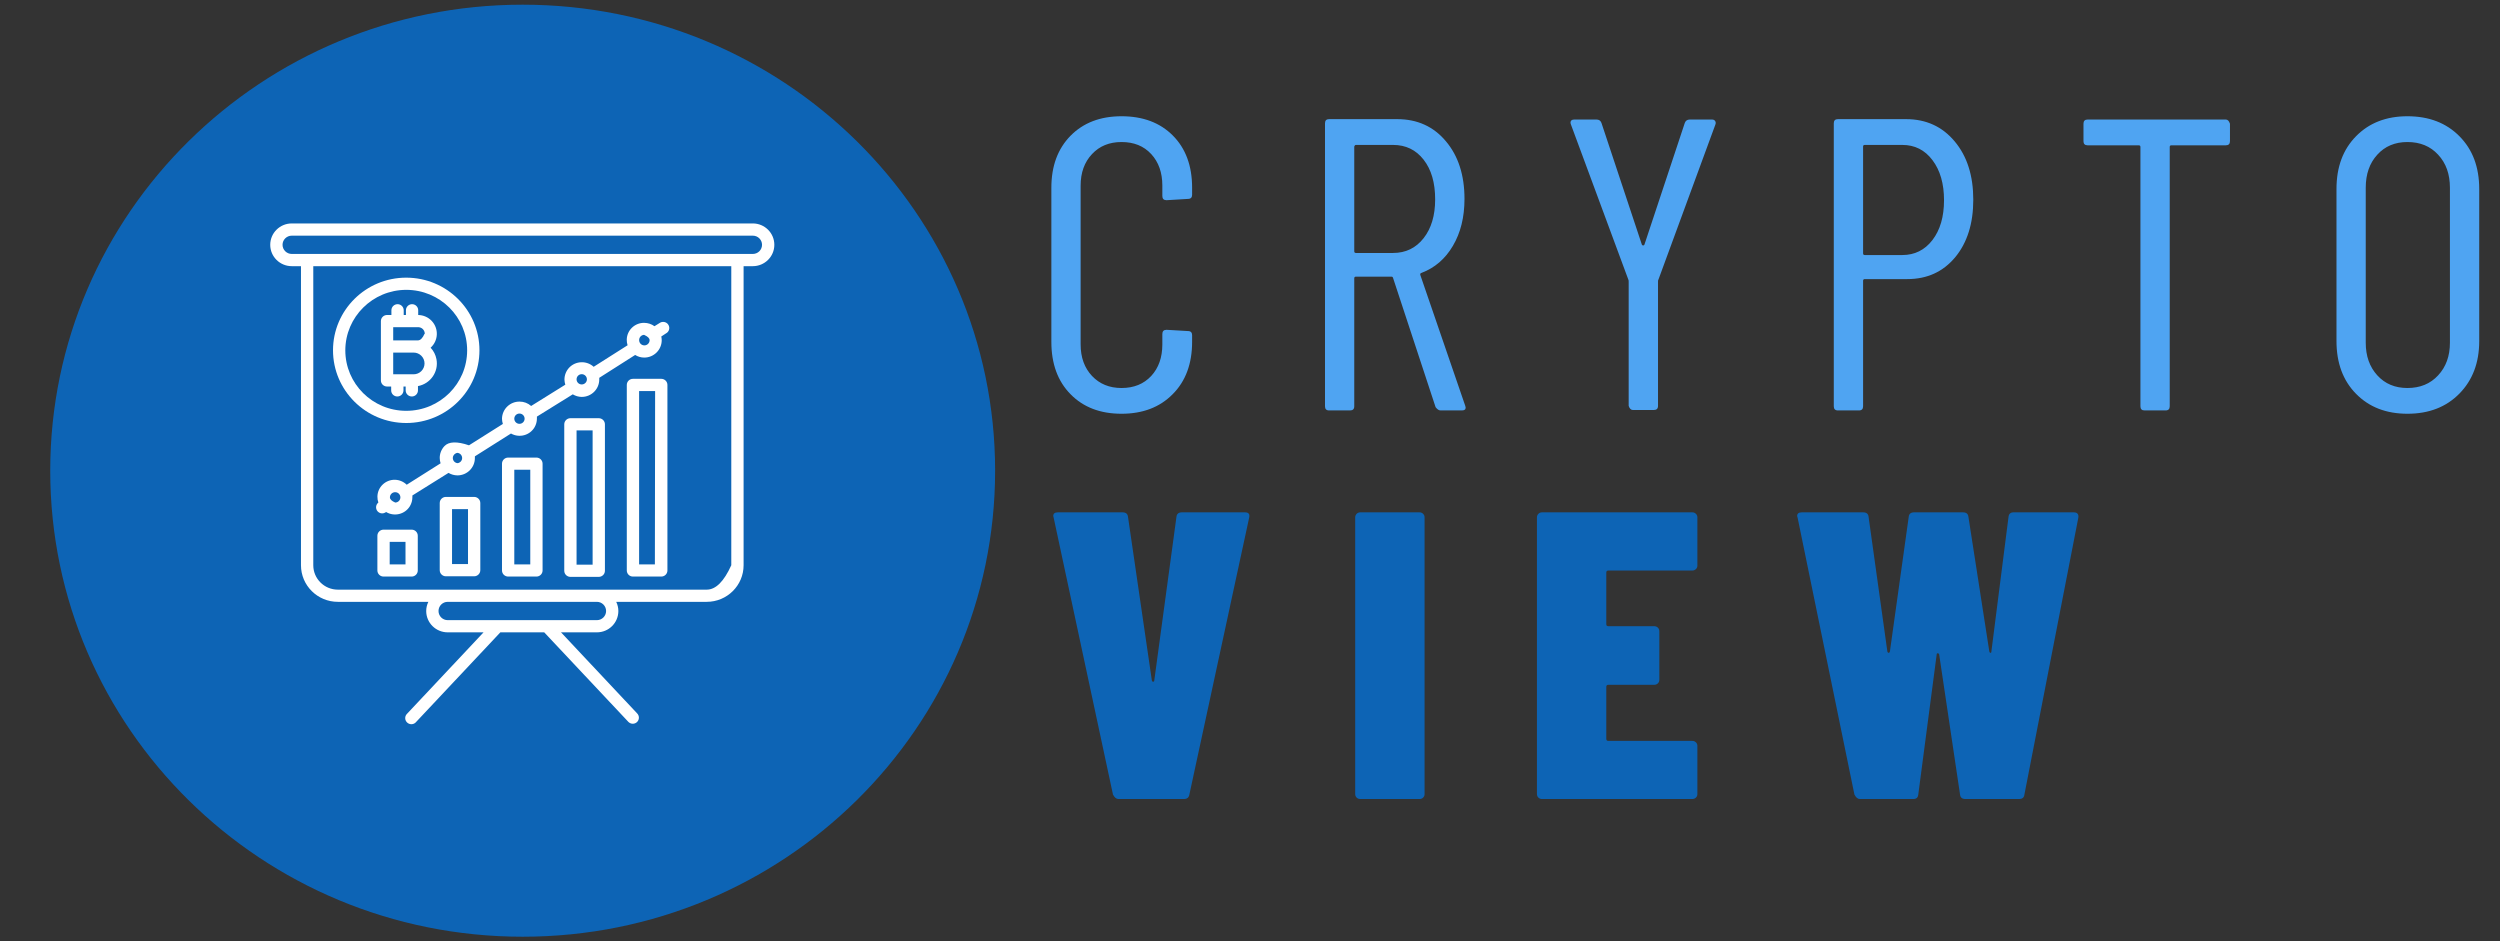 <?xml version="1.0" encoding="UTF-8" standalone="no"?>
<!DOCTYPE svg PUBLIC "-//W3C//DTD SVG 1.1//EN" "http://www.w3.org/Graphics/SVG/1.1/DTD/svg11.dtd">
<svg version="1.1" xmlns="http://www.w3.org/2000/svg" xmlns:xlink="http://www.w3.org/1999/xlink" preserveAspectRatio="xMidYMid meet" viewBox="0 0 640 241" width="640" height="241"><rect x="0" y="0" width="640" height="241" fill="#333333" stroke="none"/><defs><path d="M133.81 1.2C67.01 1.2 12.86 54.61 12.86 120.5C12.86 186.39 67.01 239.8 133.81 239.8C200.6 239.8 254.75 186.39 254.75 120.5C254.75 54.61 200.6 1.2 133.81 1.2Z" id="f2iBtxaq8f"></path><path d="M286.31 204.55C287.99 204.55 301.42 204.55 303.1 204.55C303.88 204.55 304.35 204.17 304.48 203.4C306.01 196.32 318.25 139.62 319.78 132.54C320 131.63 319.65 131.16 318.72 131.16C317.1 131.16 304.18 131.16 302.56 131.16C301.71 131.16 301.24 131.56 301.17 132.33C300.61 136.51 296.07 169.97 295.5 174.16C295.5 174.36 295.42 174.49 295.24 174.52C295.06 174.55 294.93 174.43 294.87 174.16C294.26 169.97 289.38 136.51 288.77 132.33C288.7 131.56 288.23 131.16 287.38 131.16C285.73 131.16 272.46 131.16 270.8 131.16C270.02 131.16 269.63 131.48 269.63 132.11C269.64 132.14 269.68 132.28 269.74 132.54L284.92 203.4C285.32 204.17 285.79 204.55 286.31 204.55ZM348.22 204.55C349.74 204.55 361.9 204.55 363.42 204.55C363.76 204.55 364.07 204.43 364.31 204.19C364.57 203.95 364.69 203.64 364.69 203.29C364.69 196.2 364.69 139.51 364.69 132.43C364.69 132.07 364.57 131.79 364.31 131.53C364.07 131.29 363.76 131.16 363.42 131.16C361.9 131.16 349.74 131.16 348.22 131.16C347.86 131.16 347.57 131.29 347.31 131.53C347.07 131.79 346.93 132.07 346.93 132.43C346.93 139.51 346.93 196.2 346.93 203.29C346.93 203.64 347.07 203.95 347.31 204.19C347.57 204.43 347.86 204.55 348.22 204.55ZM434.53 144.8C434.53 143.56 434.53 133.66 434.53 132.43C434.53 132.07 434.4 131.79 434.15 131.53C433.89 131.29 433.6 131.16 433.24 131.16C429.39 131.16 398.6 131.16 394.75 131.16C394.39 131.16 394.08 131.29 393.84 131.53C393.58 131.79 393.46 132.07 393.46 132.43C393.46 139.51 393.46 196.2 393.46 203.29C393.46 203.64 393.58 203.95 393.84 204.19C394.08 204.43 394.39 204.55 394.75 204.55C398.6 204.55 429.39 204.55 433.24 204.55C433.6 204.55 433.89 204.43 434.15 204.19C434.4 203.95 434.53 203.64 434.53 203.29C434.53 202.05 434.53 192.16 434.53 190.92C434.53 190.57 434.4 190.28 434.15 190.04C433.89 189.79 433.6 189.67 433.24 189.67C431.09 189.67 413.89 189.67 411.74 189.67C411.39 189.67 411.21 189.5 411.21 189.15C411.21 187.82 411.21 177.16 411.21 175.83C411.21 175.48 411.39 175.31 411.74 175.31C412.91 175.31 422.33 175.31 423.51 175.31C423.86 175.31 424.16 175.18 424.42 174.94C424.66 174.7 424.79 174.4 424.79 174.04C424.79 172.8 424.79 162.82 424.79 161.58C424.79 161.23 424.66 160.92 424.42 160.68C424.16 160.44 423.86 160.31 423.51 160.31C422.33 160.31 412.91 160.31 411.74 160.31C411.39 160.31 411.21 160.14 411.21 159.79C411.21 158.47 411.21 147.91 411.21 146.59C411.21 146.23 411.39 146.06 411.74 146.06C413.89 146.06 431.09 146.06 433.24 146.06C433.6 146.06 433.89 145.93 434.15 145.69C434.4 145.45 434.53 145.15 434.53 144.8ZM476.11 204.55C477.48 204.55 488.44 204.55 489.81 204.55C490.59 204.55 491.01 204.17 491.08 203.4C491.55 199.82 495.32 171.14 495.79 167.55C495.79 167.33 495.89 167.24 496.05 167.24C496.23 167.24 496.36 167.33 496.43 167.55C496.96 171.14 501.24 199.82 501.77 203.4C501.85 204.17 502.31 204.55 503.17 204.55C504.54 204.55 515.48 204.55 516.85 204.55C517.72 204.55 518.17 204.17 518.25 203.4C519.63 196.32 530.67 139.62 532.05 132.54C532.19 131.63 531.78 131.16 530.87 131.16C529.33 131.16 517.01 131.16 515.47 131.16C514.68 131.16 514.26 131.56 514.18 132.33C513.74 135.78 510.23 163.37 509.79 166.82C509.79 167.03 509.73 167.12 509.58 167.12C509.43 167.12 509.34 167.03 509.27 166.82C508.74 163.37 504.46 135.78 503.92 132.33C503.84 131.56 503.39 131.16 502.52 131.16C501.27 131.16 491.27 131.16 490.02 131.16C489.15 131.16 488.7 131.56 488.63 132.33C488.15 135.78 484.29 163.37 483.81 166.82C483.74 167.03 483.64 167.12 483.5 167.12C483.35 167.12 483.24 167.03 483.17 166.82C482.69 163.37 478.84 135.78 478.36 132.33C478.3 131.56 477.82 131.16 476.98 131.16C475.4 131.16 462.82 131.16 461.25 131.16C460.46 131.16 460.07 131.48 460.07 132.11C460.08 132.14 460.12 132.28 460.19 132.54L474.73 203.4C475.13 204.17 475.59 204.55 476.11 204.55Z" id="b39862a4Aa"></path><path d="M74.69 57.2C71.65 57.2 69.18 59.65 69.18 62.67C69.18 65.69 71.65 68.14 74.69 68.14C74.85 68.14 75.64 68.14 77.05 68.14C77.05 114.07 77.05 139.59 77.05 144.7C77.05 149.88 81.28 154.07 86.49 154.07C88.81 154.07 107.34 154.07 109.66 154.07C109.3 154.8 109.11 155.6 109.11 156.42C109.11 159.44 111.57 161.88 114.62 161.88C115.23 161.88 118.29 161.88 123.79 161.88C112.05 174.37 105.53 181.31 104.23 182.7C103.6 183.29 103.56 184.27 104.16 184.9C104.75 185.53 105.75 185.57 106.38 184.98C106.43 184.93 106.48 184.88 106.53 184.82C107.97 183.29 115.15 175.65 128.09 161.88L139.32 161.88C152.26 175.65 159.45 183.29 160.88 184.82C161.5 185.43 162.49 185.43 163.1 184.82C163.71 184.21 163.71 183.23 163.1 182.62C161.8 181.24 155.31 174.32 143.62 161.88C149.13 161.88 152.18 161.88 152.8 161.88C155.84 161.88 158.3 159.44 158.3 156.42C158.3 156.42 158.3 156.42 158.3 156.42C158.3 155.6 158.11 154.8 157.75 154.07C160.07 154.07 178.6 154.07 180.92 154.07C186.13 154.07 190.36 149.88 190.36 144.7C190.36 139.59 190.36 114.07 190.36 68.14C191.78 68.14 192.56 68.14 192.72 68.14C195.76 68.14 198.23 65.69 198.23 62.67C198.23 59.65 195.76 57.2 192.72 57.2C169.12 57.2 86.49 57.2 74.69 57.2ZM152.8 158.76C148.98 158.76 118.43 158.76 114.62 158.76C113.31 158.76 112.26 157.71 112.26 156.42C112.26 155.12 113.31 154.07 114.62 154.07C118.43 154.07 148.98 154.07 152.8 154.07C154.1 154.07 155.16 155.12 155.16 156.42C155.16 157.71 154.1 158.76 152.8 158.76ZM180.92 150.95C171.48 150.95 95.94 150.95 86.49 150.95C83.02 150.95 80.2 148.15 80.2 144.7C80.2 139.59 80.2 114.07 80.2 68.14L187.21 68.14L187.21 144.7C185.33 148.86 183.24 150.95 180.92 150.95ZM74.69 65.01C73.39 65.01 72.33 63.96 72.33 62.67C72.33 61.38 73.39 60.33 74.69 60.33C86.49 60.33 180.92 60.33 192.72 60.33C194.03 60.33 195.08 61.38 195.08 62.67C195.08 63.96 194.03 65.01 192.72 65.01C169.12 65.01 86.49 65.01 74.69 65.01Z" id="c7hnlRT9Tt"></path><path d="M98.19 135.59C97.32 135.59 96.61 136.29 96.61 137.15C96.61 138.04 96.61 145.15 96.61 146.04C96.61 146.9 97.32 147.6 98.19 147.6C98.91 147.6 104.66 147.6 105.38 147.6C106.25 147.6 106.95 146.9 106.95 146.04C106.95 145.15 106.95 138.04 106.95 137.15C106.95 136.29 106.25 135.59 105.38 135.59C103.94 135.59 98.91 135.59 98.19 135.59ZM99.76 144.48L99.76 138.71L103.81 138.71L103.81 144.48L99.76 144.48ZM114.14 127.21C113.28 127.21 112.57 127.91 112.57 128.78C112.57 130.5 112.57 144.24 112.57 145.96C112.57 146.83 113.28 147.53 114.14 147.53C114.87 147.53 120.66 147.53 121.38 147.53C122.25 147.53 122.96 146.83 122.96 145.96C122.96 144.24 122.96 130.5 122.96 128.78C122.96 127.91 122.25 127.21 121.38 127.21C119.94 127.21 114.87 127.21 114.14 127.21ZM115.72 144.4L115.72 130.34L119.81 130.34L119.81 144.4L115.72 144.4ZM146.03 107.06C145.16 107.06 144.45 107.76 144.45 108.62C144.45 112.37 144.45 142.37 144.45 146.12C144.45 146.98 145.16 147.68 146.03 147.68C146.75 147.68 152.56 147.68 153.28 147.68C154.15 147.68 154.86 146.98 154.86 146.12C154.86 142.37 154.86 112.37 154.86 108.62C154.86 107.76 154.15 107.06 153.28 107.06C151.83 107.06 146.75 107.06 146.03 107.06ZM147.6 144.56L147.6 110.18L151.71 110.18L151.71 144.56L147.6 144.56ZM162.03 96.98C161.16 96.98 160.46 97.68 160.46 98.54C160.46 103.29 160.46 141.29 160.46 146.04C160.46 146.9 161.16 147.6 162.03 147.6C162.76 147.6 168.56 147.6 169.29 147.6C170.16 147.6 170.86 146.9 170.86 146.04C170.86 141.29 170.86 103.29 170.86 98.54C170.86 97.68 170.16 96.98 169.29 96.98C169.27 96.98 169.25 96.98 169.23 96.98C169.23 96.98 162.75 96.98 162.03 96.98ZM163.61 144.48L163.61 100.11L167.71 100.11L167.65 144.48L163.61 144.48ZM113.77 114.21C112.99 115.04 112.56 116.13 112.57 117.26C112.58 117.72 112.65 118.17 112.79 118.61C111.92 119.15 104.99 123.54 104.12 124.09C103.31 123.3 102.23 122.85 101.1 122.82C98.67 122.78 96.66 124.71 96.62 127.12C96.61 127.64 96.69 128.16 96.86 128.65C96.19 129.19 96.08 130.17 96.62 130.85C96.92 131.21 97.36 131.43 97.82 131.43C98.12 131.43 98.41 131.35 98.66 131.2C98.68 131.19 98.81 131.09 98.83 131.07C100.93 132.33 103.66 131.67 104.93 129.59C105.35 128.88 105.58 128.08 105.57 127.26C105.58 127.12 105.58 126.98 105.57 126.84C106.49 126.26 113.9 121.64 114.82 121.06C115.51 121.47 116.3 121.69 117.1 121.7C119.57 121.7 121.57 119.71 121.57 117.26C121.57 117.26 121.57 117.26 121.57 117.26C121.58 117.12 121.58 116.97 121.57 116.82C122.5 116.24 129.89 111.56 130.81 110.98C132.94 112.19 135.65 111.46 136.87 109.34C137.24 108.69 137.44 107.95 137.45 107.2C137.45 107.16 137.45 106.98 137.45 106.65C142.96 103.23 146.01 101.33 146.63 100.95C147.32 101.37 148.11 101.6 148.92 101.61C151.4 101.61 153.4 99.62 153.41 97.17C153.42 97.02 153.42 96.87 153.41 96.72C154.33 96.13 161.68 91.46 162.6 90.87C163.3 91.31 164.1 91.54 164.93 91.54C167.4 91.54 169.4 89.54 169.4 87.09C169.39 86.77 169.36 86.45 169.29 86.14C169.41 86.06 170.36 85.43 170.48 85.36C171.26 84.96 171.56 84.02 171.16 83.25C170.76 82.48 169.81 82.18 169.04 82.58C168.96 82.62 168.88 82.67 168.8 82.73C168.67 82.81 167.67 83.43 167.54 83.51C166.79 82.96 165.87 82.66 164.93 82.65C162.5 82.61 160.49 84.54 160.45 86.95C160.44 87.44 160.51 87.92 160.66 88.39C159.8 88.94 152.85 93.35 151.98 93.9C150.17 92.25 147.35 92.36 145.68 94.15C144.92 94.97 144.5 96.05 144.5 97.17C144.51 97.61 144.59 98.06 144.72 98.48C143.85 99.03 136.85 103.39 135.97 103.93C135.17 103.21 134.12 102.81 133.03 102.81C130.56 102.78 128.54 104.75 128.51 107.2C128.51 107.2 128.51 107.2 128.51 107.2C128.52 107.65 128.6 108.1 128.73 108.53C128.16 108.89 125.26 110.71 120.06 114C116.98 112.95 114.89 113.02 113.77 114.21ZM99.82 127.34C99.81 126.61 100.41 126 101.15 126C101.88 125.99 102.49 126.57 102.5 127.31C102.5 127.31 102.5 127.32 102.5 127.32C102.5 128.06 101.9 128.65 101.16 128.65C101.14 128.65 101.12 128.65 101.1 128.65C101.1 128.65 101.13 128.65 101.18 128.65C100.28 128.27 99.83 127.83 99.82 127.34ZM115.93 117.11C116 116.49 116.49 116 117.12 115.93C117.85 116.01 118.38 116.67 118.3 117.4C118.24 118.02 117.74 118.51 117.12 118.57C116.38 118.49 115.85 117.84 115.93 117.11ZM166.3 87.09C166.3 87.82 165.7 88.42 164.96 88.42C164.22 88.42 163.62 87.82 163.62 87.09C163.62 87.09 163.62 87.08 163.62 87.08C163.6 86.36 164.16 85.76 164.88 85.72C164.89 85.72 164.91 85.73 164.96 85.76C165.85 86.16 166.3 86.6 166.3 87.09ZM150.25 97.11C150.25 97.83 149.65 98.42 148.92 98.42C148.92 98.42 148.92 98.42 148.92 98.42C148.19 98.42 147.6 97.83 147.6 97.11C147.6 96.38 148.19 95.79 148.92 95.79C149.65 95.79 150.25 96.38 150.25 97.11ZM134.3 107.18C134.3 107.91 133.71 108.5 132.98 108.5C132.25 108.5 131.66 107.91 131.66 107.18C131.66 106.46 132.25 105.87 132.98 105.87C132.98 105.87 132.98 105.87 132.98 105.87C133.71 105.87 134.3 106.46 134.3 107.18ZM130.09 117.14C129.22 117.14 128.51 117.84 128.51 118.7C128.51 121.43 128.51 143.31 128.51 146.04C128.51 146.9 129.22 147.6 130.09 147.6C130.81 147.6 136.6 147.6 137.33 147.6C138.19 147.6 138.9 146.9 138.9 146.04C138.9 143.31 138.9 121.43 138.9 118.7C138.9 117.84 138.19 117.14 137.33 117.14C135.88 117.14 130.81 117.14 130.09 117.14ZM131.66 144.48L131.66 120.26L135.75 120.26L135.75 144.48L131.66 144.48ZM100.14 98.95C100.14 99.54 100.14 99.87 100.14 99.93C100.14 100.8 100.84 101.5 101.71 101.5C102.58 101.5 103.29 100.8 103.29 99.93C103.29 99.87 103.29 99.54 103.29 98.95L103.85 98.95C103.85 99.54 103.85 99.87 103.85 99.93C103.85 100.8 104.56 101.5 105.43 101.5C106.3 101.5 107 100.8 107 99.93C107 99.82 107 98.95 107 98.84C110.23 98.23 112.35 95.14 111.73 91.94C111.52 90.84 111.01 89.83 110.24 89.01C112.22 87.23 112.37 84.18 110.57 82.21C109.67 81.23 108.4 80.66 107.06 80.64C107.06 80.52 107.06 79.56 107.06 79.43C107.06 78.57 106.36 77.87 105.49 77.87C104.62 77.87 103.92 78.57 103.92 79.43C103.92 79.52 103.92 79.92 103.92 80.64L103.35 80.64C103.35 79.92 103.35 79.52 103.35 79.43C103.35 78.57 102.64 77.87 101.78 77.87C100.91 77.87 100.2 78.57 100.2 79.43C100.2 79.52 100.2 79.92 100.2 80.64C99.53 80.64 99.16 80.64 99.08 80.64C98.21 80.64 97.51 81.34 97.51 82.2C97.51 83.72 97.51 95.87 97.51 97.39C97.51 98.25 98.21 98.95 99.08 98.95C99.22 98.95 99.58 98.95 100.14 98.95ZM100.66 95.82L100.66 90.26C103.79 90.26 105.53 90.26 105.88 90.26C107.43 90.26 108.68 91.51 108.68 93.04C108.68 94.58 107.43 95.82 105.88 95.82C105.88 95.82 105.88 95.82 105.88 95.82C105.88 95.82 104.14 95.82 100.66 95.82ZM107 87.14C106.58 87.14 104.46 87.14 100.66 87.14L100.66 83.76C104.43 83.76 106.53 83.76 106.95 83.76C107.89 83.71 108.69 84.42 108.74 85.35C108.75 85.39 108.75 85.42 108.75 85.45C108.74 85.45 108.72 85.45 108.68 85.45C108.18 86.57 107.62 87.13 107 87.14Z" id="gaph1Odscm"></path><path d="M287.11 105.92C292.54 105.92 296.9 104.26 300.2 100.92C303.52 97.6 305.18 93.12 305.18 87.53C305.18 87.36 305.18 85.99 305.18 85.82C305.18 85.11 304.83 84.75 304.12 84.75C303.57 84.72 299.18 84.46 298.63 84.43C297.92 84.43 297.56 84.79 297.56 85.5C297.56 85.76 297.56 87.89 297.56 88.16C297.56 91.5 296.61 94.19 294.71 96.25C292.81 98.29 290.28 99.33 287.11 99.33C284 99.33 281.49 98.29 279.56 96.25C277.62 94.19 276.64 91.5 276.64 88.16C276.64 84.09 276.64 51.58 276.64 47.52C276.64 44.19 277.62 41.5 279.56 39.44C281.49 37.38 284 36.36 287.11 36.36C290.28 36.36 292.81 37.38 294.71 39.44C296.61 41.5 297.56 44.19 297.56 47.52C297.56 47.78 297.56 49.91 297.56 50.18C297.56 50.89 297.92 51.25 298.63 51.25C299.18 51.21 303.57 50.95 304.12 50.92C304.83 50.92 305.18 50.56 305.18 49.87C305.18 49.69 305.18 48.23 305.18 48.05C305.18 42.46 303.54 38 300.25 34.7C296.98 31.41 292.6 29.76 287.11 29.76C281.68 29.76 277.33 31.43 274.06 34.75C270.78 38.09 269.15 42.52 269.15 48.05C269.15 52 269.15 83.58 269.15 87.53C269.15 93.12 270.78 97.6 274.06 100.92C277.33 104.26 281.68 105.92 287.11 105.92ZM368.77 105.07C369.32 105.07 373.71 105.07 374.26 105.07C374.91 105.07 375.21 104.83 375.21 104.33C375.2 104.3 375.17 104.16 375.11 103.91C368.2 83.8 364.37 72.63 363.6 70.4C363.52 70.11 363.63 69.93 363.9 69.86C367.29 68.58 369.98 66.28 371.94 62.94C373.91 59.61 374.91 55.61 374.91 50.92C374.91 44.82 373.31 39.89 370.14 36.15C366.98 32.38 362.83 30.5 357.67 30.5C355.93 30.5 341.99 30.5 340.24 30.5C339.54 30.5 339.2 30.86 339.2 31.56C339.2 38.8 339.2 96.76 339.2 104C339.2 104.72 339.54 105.07 340.24 105.07C340.78 105.07 345.1 105.07 345.64 105.07C346.33 105.07 346.69 104.72 346.69 104C346.69 100.73 346.69 74.52 346.69 71.24C346.69 70.97 346.83 70.82 347.12 70.82C348.03 70.82 355.3 70.82 356.21 70.82C356.42 70.82 356.56 70.92 356.62 71.15C357.35 73.35 360.98 84.38 367.51 104.23C367.93 104.79 368.35 105.07 368.77 105.07ZM347.12 37.1C348.07 37.1 355.67 37.1 356.62 37.1C359.86 37.1 362.47 38.35 364.44 40.87C366.42 43.4 367.4 46.77 367.4 51.04C367.4 55.14 366.42 58.46 364.44 60.98C362.47 63.49 359.86 64.76 356.62 64.76C355.67 64.76 348.07 64.76 347.12 64.76C346.83 64.76 346.69 64.61 346.69 64.33C346.69 62.55 346.69 53.61 346.69 37.53C346.78 37.24 346.93 37.1 347.12 37.1ZM418.01 104.96C418.54 104.96 422.85 104.96 423.38 104.96C424.09 104.96 424.45 104.62 424.45 103.91C424.45 100.73 424.45 75.28 424.45 72.1C424.45 71.81 424.48 71.63 424.56 71.57C426.02 67.6 437.68 35.85 439.14 31.88C439.27 31.52 439.25 31.23 439.07 30.97C438.91 30.73 438.64 30.6 438.28 30.6C437.71 30.6 433.15 30.6 432.58 30.6C431.95 30.6 431.52 30.89 431.31 31.46C430.27 34.58 422 59.51 420.97 62.63C420.89 62.78 420.79 62.84 420.65 62.84C420.5 62.84 420.4 62.78 420.32 62.63C419.29 59.51 411 34.58 409.97 31.46C409.76 30.89 409.34 30.6 408.71 30.6C408.14 30.6 403.57 30.6 402.99 30.6C402.37 30.6 402.04 30.89 402.04 31.46C402.05 31.49 402.09 31.63 402.16 31.88C410.97 55.69 415.87 68.92 416.85 71.57C416.91 71.63 416.94 71.81 416.94 72.1C416.94 74.22 416.94 84.82 416.94 103.91C417.18 104.61 417.53 104.96 418.01 104.96ZM487.94 30.5C486.2 30.5 472.25 30.5 470.51 30.5C469.8 30.5 469.45 30.86 469.45 31.56C469.45 38.8 469.45 96.76 469.45 104C469.45 104.72 469.8 105.07 470.51 105.07C471.05 105.07 475.35 105.07 475.89 105.07C476.6 105.07 476.95 104.72 476.95 104C476.95 100.79 476.95 75.09 476.95 71.88C476.95 71.6 477.1 71.45 477.37 71.45C478.46 71.45 487.17 71.45 488.26 71.45C493.33 71.45 497.41 69.59 500.52 65.87C503.61 62.14 505.16 57.23 505.16 51.13C505.16 44.97 503.58 39.99 500.4 36.2C497.23 32.4 493.08 30.5 487.94 30.5ZM486.99 65.29C486.03 65.29 478.33 65.29 477.37 65.29C477.1 65.29 476.95 65.14 476.95 64.87C476.95 62.13 476.95 40.26 476.95 37.53C476.95 37.23 477.1 37.1 477.37 37.1C478.33 37.1 486.03 37.1 486.99 37.1C490.16 37.1 492.74 38.38 494.7 40.98C496.67 43.57 497.67 47 497.67 51.25C497.67 55.5 496.67 58.9 494.7 61.46C492.74 64.01 490.16 65.29 486.99 65.29ZM569.82 30.6C566.28 30.6 537.96 30.6 534.42 30.6C533.73 30.6 533.37 30.96 533.37 31.67C533.37 32.12 533.37 35.7 533.37 36.15C533.37 36.84 533.73 37.2 534.42 37.2C535.73 37.2 546.22 37.2 547.53 37.2C547.8 37.2 547.95 37.35 547.95 37.62C547.95 44.26 547.95 97.37 547.95 104C547.95 104.72 548.3 105.07 549 105.07C549.54 105.07 553.85 105.07 554.39 105.07C555.1 105.07 555.45 104.72 555.45 104C555.45 97.37 555.45 44.26 555.45 37.62C555.45 37.35 555.58 37.2 555.87 37.2C557.27 37.2 568.43 37.2 569.82 37.2C570.51 37.2 570.87 36.84 570.87 36.15C570.87 35.85 570.87 34.36 570.87 31.67C570.63 30.96 570.28 30.6 569.82 30.6ZM616.3 105.92C621.8 105.92 626.23 104.2 629.61 100.76C632.99 97.32 634.68 92.85 634.68 87.32C634.68 83.42 634.68 52.27 634.68 48.38C634.68 42.76 632.99 38.27 629.61 34.87C626.23 31.46 621.8 29.76 616.3 29.76C610.88 29.76 606.5 31.46 603.15 34.87C599.8 38.27 598.14 42.76 598.14 48.38C598.14 52.27 598.14 83.42 598.14 87.32C598.14 92.91 599.8 97.42 603.15 100.82C606.5 104.23 610.88 105.92 616.3 105.92ZM616.3 99.33C613.13 99.33 610.55 98.25 608.59 96.09C606.61 93.92 605.63 91.14 605.63 87.74C605.63 83.77 605.63 52.02 605.63 48.05C605.63 44.58 606.61 41.76 608.59 39.6C610.55 37.43 613.13 36.36 616.3 36.36C619.54 36.36 622.17 37.43 624.16 39.6C626.18 41.76 627.18 44.58 627.18 48.05C627.18 52.02 627.18 83.77 627.18 87.74C627.18 91.14 626.18 93.92 624.16 96.09C622.17 98.25 619.54 99.33 616.3 99.33Z" id="a5qNAJKYKU"></path><path d="M122.74 89.68C122.74 79.41 114.35 71.08 103.99 71.08C93.64 71.08 85.25 79.41 85.25 89.68C85.26 99.96 93.65 108.28 103.99 108.29C114.35 108.29 122.74 99.96 122.74 89.68ZM119.59 89.68C119.59 98.24 112.61 105.17 103.99 105.17C95.38 105.17 88.4 98.24 88.4 89.68C88.42 81.14 95.39 74.22 103.99 74.2C112.61 74.2 119.59 81.13 119.59 89.68Z" id="e2GUmwt4XV"></path></defs><g><g><g><use xlink:href="#f2iBtxaq8f" opacity="1" fill="#0d64b5" fill-opacity="1"></use><g><use xlink:href="#f2iBtxaq8f" opacity="1" fill-opacity="0" stroke="#000000" stroke-width="1" stroke-opacity="0"></use></g></g><g><use xlink:href="#b39862a4Aa" opacity="1" fill="#0d64b5" fill-opacity="1"></use><g><use xlink:href="#b39862a4Aa" opacity="1" fill-opacity="0" stroke="#000000" stroke-width="1" stroke-opacity="0"></use></g></g><g><use xlink:href="#c7hnlRT9Tt" opacity="1" fill="#ffffff" fill-opacity="1"></use><g><use xlink:href="#c7hnlRT9Tt" opacity="1" fill-opacity="0" stroke="#000000" stroke-width="1" stroke-opacity="0"></use></g></g><g><use xlink:href="#gaph1Odscm" opacity="1" fill="#ffffff" fill-opacity="1"></use><g><use xlink:href="#gaph1Odscm" opacity="1" fill-opacity="0" stroke="#000000" stroke-width="1" stroke-opacity="0"></use></g></g><g><use xlink:href="#a5qNAJKYKU" opacity="1" fill="#4fa4f2" fill-opacity="1"></use><g><use xlink:href="#a5qNAJKYKU" opacity="1" fill-opacity="0" stroke="#000000" stroke-width="1" stroke-opacity="0"></use></g></g><g><use xlink:href="#e2GUmwt4XV" opacity="1" fill="#ffffff" fill-opacity="1"></use><g><use xlink:href="#e2GUmwt4XV" opacity="1" fill-opacity="0" stroke="#000000" stroke-width="1" stroke-opacity="0"></use></g></g></g></g></svg>